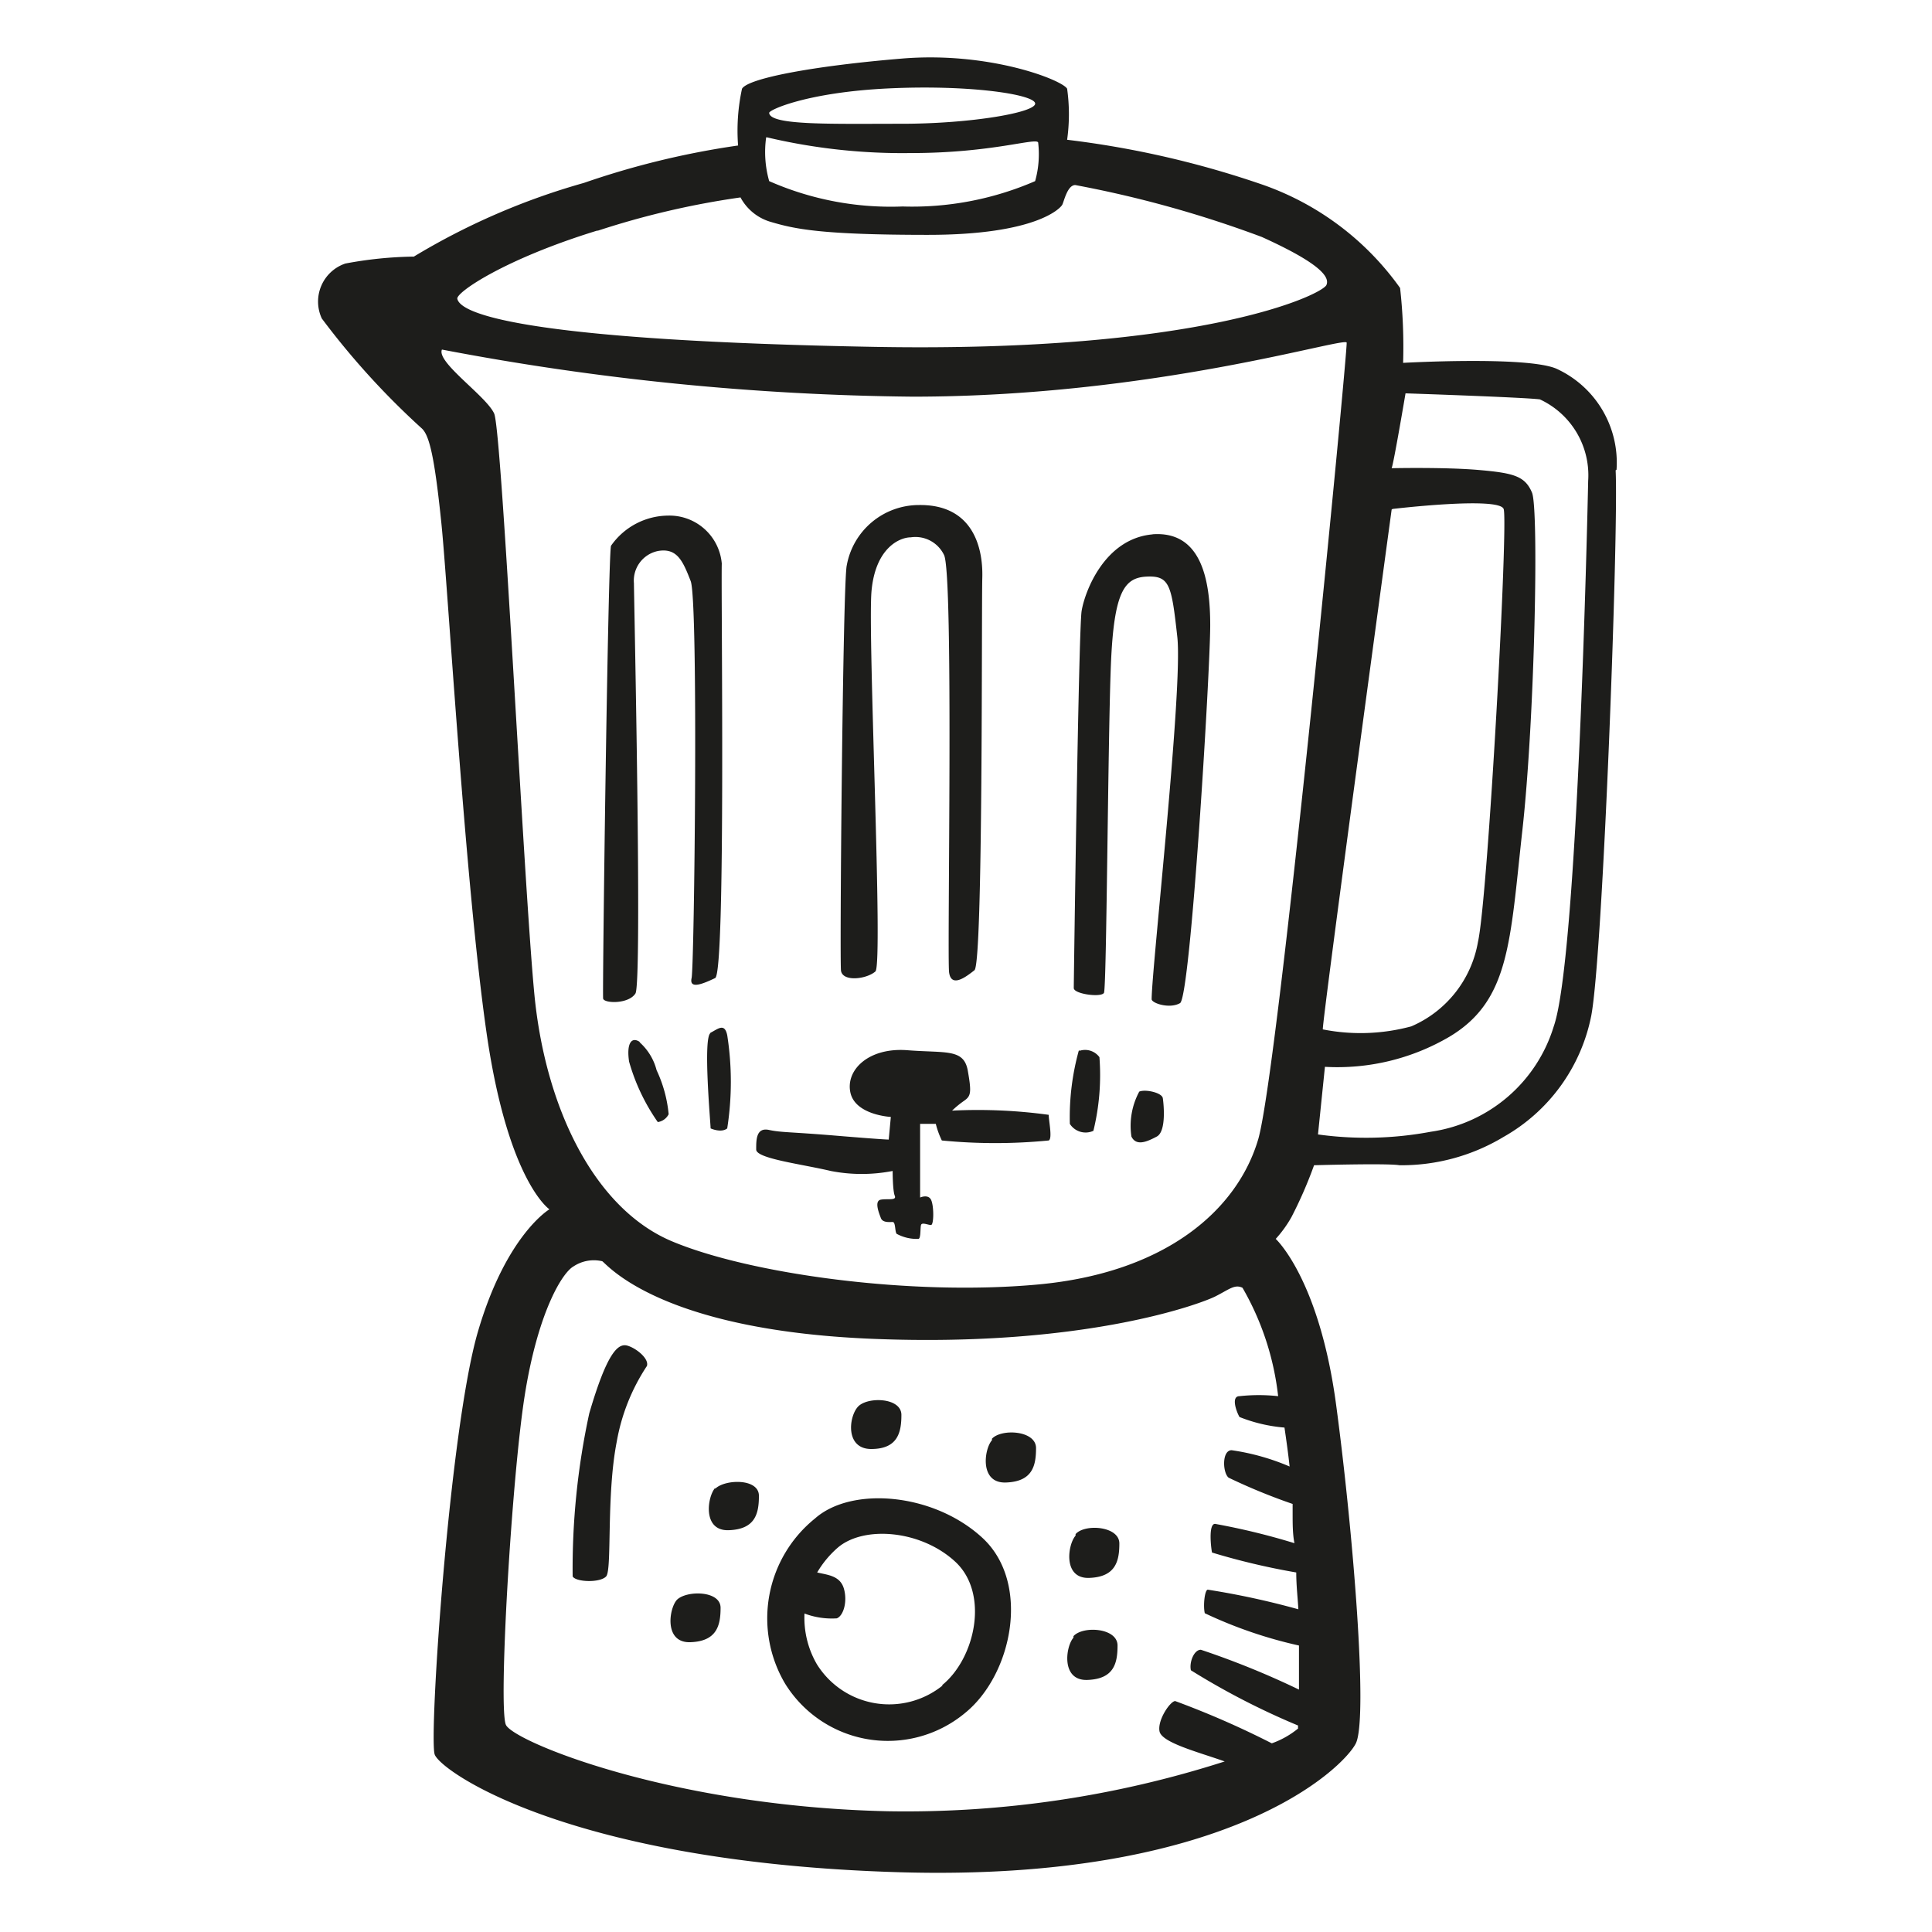 <svg height="64" viewBox="0 0 64 64" width="64" xmlns="http://www.w3.org/2000/svg"><path d="m23.91 18.67a1.74 1.74 0 0 0 -1.78-1.59 2.33 2.33 0 0 0 -1.89 1c-.1.39-.29 14.84-.26 15s.84.19 1.07-.17-.05-13.2-.05-13.59a1 1 0 0 1 .81-1.07c.62-.1.81.33 1.07 1s.12 12.75.03 13.15.42.17.78 0 .19-12.78.22-13.73zm5.09 13.51c.26-.27-.26-11.16-.13-12.6s.94-1.78 1.3-1.78a1.05 1.05 0 0 1 1.1.58c.33.59.1 13.31.17 13.83s.55.16.84-.07.23-11.94.26-13-.35-2.44-2.11-2.41a2.43 2.43 0 0 0 -2.38 2c-.13.52-.24 13.24-.19 13.43.06.37.84.28 1.14.02zm9.2-14.48c-1.62.13-2.27 1.92-2.37 2.54s-.26 12.29-.26 12.49.91.32 1 .16.13-8.43.23-10.87.45-2.89 1.2-2.92.81.29 1 2-.85 11-.85 12c0 .13.59.33.94.13s1-11 1-12.52-.3-3.14-1.93-3.01zm-17 16.82c-.29-.2-.45.06-.36.65a6.64 6.64 0 0 0 .95 2 .48.48 0 0 0 .36-.26 4.38 4.38 0 0 0 -.4-1.46 1.85 1.85 0 0 0 -.57-.93zm2.34-.3c-.26.13 0 3 0 3.16 0 0 .35.16.55 0a10 10 0 0 0 0-3.09c-.09-.42-.31-.2-.57-.07zm8 2.57a3.17 3.17 0 0 1 .39-.32c.23-.16.26-.26.13-1s-.72-.58-2-.68-2.05.65-1.89 1.4 1.34.81 1.34.81l-.07.75s-.19 0-1.75-.13-1.79-.1-2.22-.19-.42.35-.42.65 1.5.48 2.47.71a5.36 5.36 0 0 0 2.05 0s0 .65.07.82-.23.09-.46.13-.06.45 0 .61.29.13.39.13.07.3.13.39a1.39 1.39 0 0 0 .72.17c.09 0 .06-.36.09-.46s.23 0 .33 0 .1-.65 0-.84-.36-.07-.36-.07v-2.44h.52a2.75 2.75 0 0 0 .2.55 18.2 18.2 0 0 0 3.54 0c.13-.06 0-.65 0-.85a17.27 17.27 0 0 0 -3.18-.14zm4.2-2a8.28 8.28 0 0 0 -.3 2.44.62.62 0 0 0 .78.23 7.76 7.76 0 0 0 .2-2.44.59.59 0 0 0 -.66-.21zm2 1.37a2.39 2.39 0 0 0 -.26 1.49c.16.33.52.17.84 0s.23-1.07.2-1.27-.66-.32-.81-.2zm15.81-20.6a3.42 3.42 0 0 0 -2-3.35c-1-.42-5.07-.19-5.07-.19a17.6 17.6 0 0 0 -.1-2.48 9.39 9.39 0 0 0 -4.52-3.41 31.3 31.3 0 0 0 -6.51-1.5 6.08 6.08 0 0 0 0-1.69c-.16-.29-2.57-1.24-5.47-1s-5.1.65-5.3 1a6.53 6.53 0 0 0 -.13 1.88 27.56 27.56 0 0 0 -5.11 1.24 22.86 22.86 0 0 0 -5.63 2.44 13.11 13.11 0 0 0 -2.27.23 1.33 1.33 0 0 0 -.78 1.82 25.65 25.65 0 0 0 3.31 3.64c.26.23.43 1 .65 3.13s.79 12 1.5 16.91 2.08 5.83 2.08 5.83-1.43.84-2.37 4.06-1.63 13.44-1.43 14 4.49 3.58 15.39 3.9 14.7-3.45 15.12-4.26-.09-7.06-.65-11.23-2-5.49-2-5.49a3.93 3.93 0 0 0 .52-.72 14.08 14.08 0 0 0 .75-1.72s2.44-.07 2.83 0a6.55 6.55 0 0 0 3.45-.94 5.93 5.93 0 0 0 2.9-4c.39-2.01.91-16.06.81-18.08zm-7.42 1.3s3.52-.42 3.68 0-.52 12.88-.85 14.34a3.74 3.74 0 0 1 -2.21 2.8 6.44 6.44 0 0 1 -2.93.1c-.03-.23 2.28-17.22 2.28-17.22zm-16.72-13.93c2.67-.13 4.82.19 4.88.49s-2.11.68-4.42.68-4.36.06-4.39-.36c-.01-.1 1.26-.68 3.93-.81zm-4 1.62a19.54 19.54 0 0 0 4.78.52c2.67 0 4.13-.52 4.2-.35a3.3 3.3 0 0 1 -.1 1.28 10.23 10.23 0 0 1 -4.39.84 10 10 0 0 1 -4.42-.84 3.52 3.52 0 0 1 -.1-1.45zm-5.6 3.09a27.54 27.54 0 0 1 4.72-1.1 1.66 1.66 0 0 0 1 .81c.78.23 1.63.43 5.21.43s4.39-.88 4.45-1 .17-.65.43-.65a37.08 37.08 0 0 1 6.18 1.72c1.72.78 2.28 1.27 2.14 1.59s-4.13 2.25-15 2.05-13.66-1-13.79-1.59c-.06-.2 1.54-1.31 4.63-2.26zm22.53 38.61a5.89 5.89 0 0 0 -1.28 0c-.29 0-.1.52 0 .69a5.13 5.13 0 0 0 1.49.35c.06.41.12.83.17 1.29a7.64 7.64 0 0 0 -1.92-.54c-.33 0-.3.75-.1.91a19.57 19.57 0 0 0 2.12.87v.3c0 .36 0 .7.06 1a22.76 22.76 0 0 0 -2.63-.64c-.23 0-.13.82-.1.95a23.09 23.09 0 0 0 2.79.66c0 .44.05.85.07 1.22a26.55 26.55 0 0 0 -3-.65c-.1 0-.16.52-.1.78a14.8 14.8 0 0 0 3.12 1.07v1.46a27.74 27.74 0 0 0 -3.25-1.32c-.23 0-.39.42-.33.68a24.61 24.61 0 0 0 3.55 1.83.93.93 0 0 0 0 .1 2.9 2.9 0 0 1 -.87.49 29.38 29.38 0 0 0 -3.2-1.4c-.16 0-.59.62-.52 1s1.29.69 2.16 1a34.54 34.54 0 0 1 -11.16 1.65c-7.19-.16-12.39-2.31-12.65-2.86s.19-8.17.62-10.9 1.23-4.07 1.62-4.29a1.22 1.22 0 0 1 .95-.17c.16.1 1.88 2.28 8.94 2.57s10.9-1.17 11.36-1.4.65-.42.91-.29a9.21 9.21 0 0 1 1.18 3.59zm-.66-8.51c-.69 2.34-3.06 4.42-7.29 4.81s-9.56-.35-12.13-1.43-4.2-4.42-4.56-8.2-1.07-18.64-1.33-19.22-1.92-1.7-1.73-2.12a87.43 87.43 0 0 0 15.59 1.56c8 0 14.34-2 14.38-1.79s-2.25 24.05-2.93 26.39zm9.79-3.74a5 5 0 0 1 -4.07 3.49 11.63 11.63 0 0 1 -3.74.09l.23-2.24a7.34 7.34 0 0 0 4.13-1c2-1.2 2-3.15 2.41-6.83s.55-10.64.32-11.19-.61-.65-1.75-.75-2.9-.06-2.9-.06c.07-.17.46-2.48.46-2.48s3.9.13 4.45.2a2.77 2.77 0 0 1 1.6 2.7c-.03 1.47-.36 15.85-1.14 18.07zm-30.71 10.57c-.29-.06-.65.23-1.24 2.25a24.26 24.26 0 0 0 -.55 5.4c.1.19.91.22 1.11 0s0-2.67.35-4.46a6.61 6.61 0 0 1 1-2.51c.08-.25-.38-.61-.67-.68zm1.66 8.43c-.26.29-.43 1.43.45 1.4s1-.56 1-1.14-1.14-.58-1.45-.26zm1.27-3.71c-.26.29-.43 1.43.45 1.4s1-.55 1-1.14-1.14-.55-1.45-.23zm5.17-1.29c.88 0 1-.55 1-1.13s-1.13-.61-1.44-.27-.42 1.4.44 1.4zm4-.29c-.26.29-.42 1.43.46 1.4s1-.55 1-1.14-1.15-.65-1.46-.31zm2.77 3.16c-.26.29-.43 1.43.45 1.4s1-.56 1-1.14-1.15-.66-1.45-.31zm-.07 3.38c-.26.29-.42 1.43.46 1.4s1-.55 1-1.14-1.15-.66-1.46-.31zm-8.56-3.95a4.25 4.25 0 0 0 -1 5.46 4 4 0 0 0 5.95 1c1.59-1.27 2.21-4.33.59-5.82s-4.33-1.71-5.54-.64zm4.23 5.53a2.82 2.82 0 0 1 -4.17-.7 3.06 3.06 0 0 1 -.41-1.68 2.56 2.56 0 0 0 1.07.16c.23-.09.36-.58.23-1s-.55-.44-.88-.52a3.3 3.3 0 0 1 .68-.82c.86-.74 2.75-.59 3.89.46s.67 3.21-.44 4.1z" fill="#1d1d1b"/></svg>